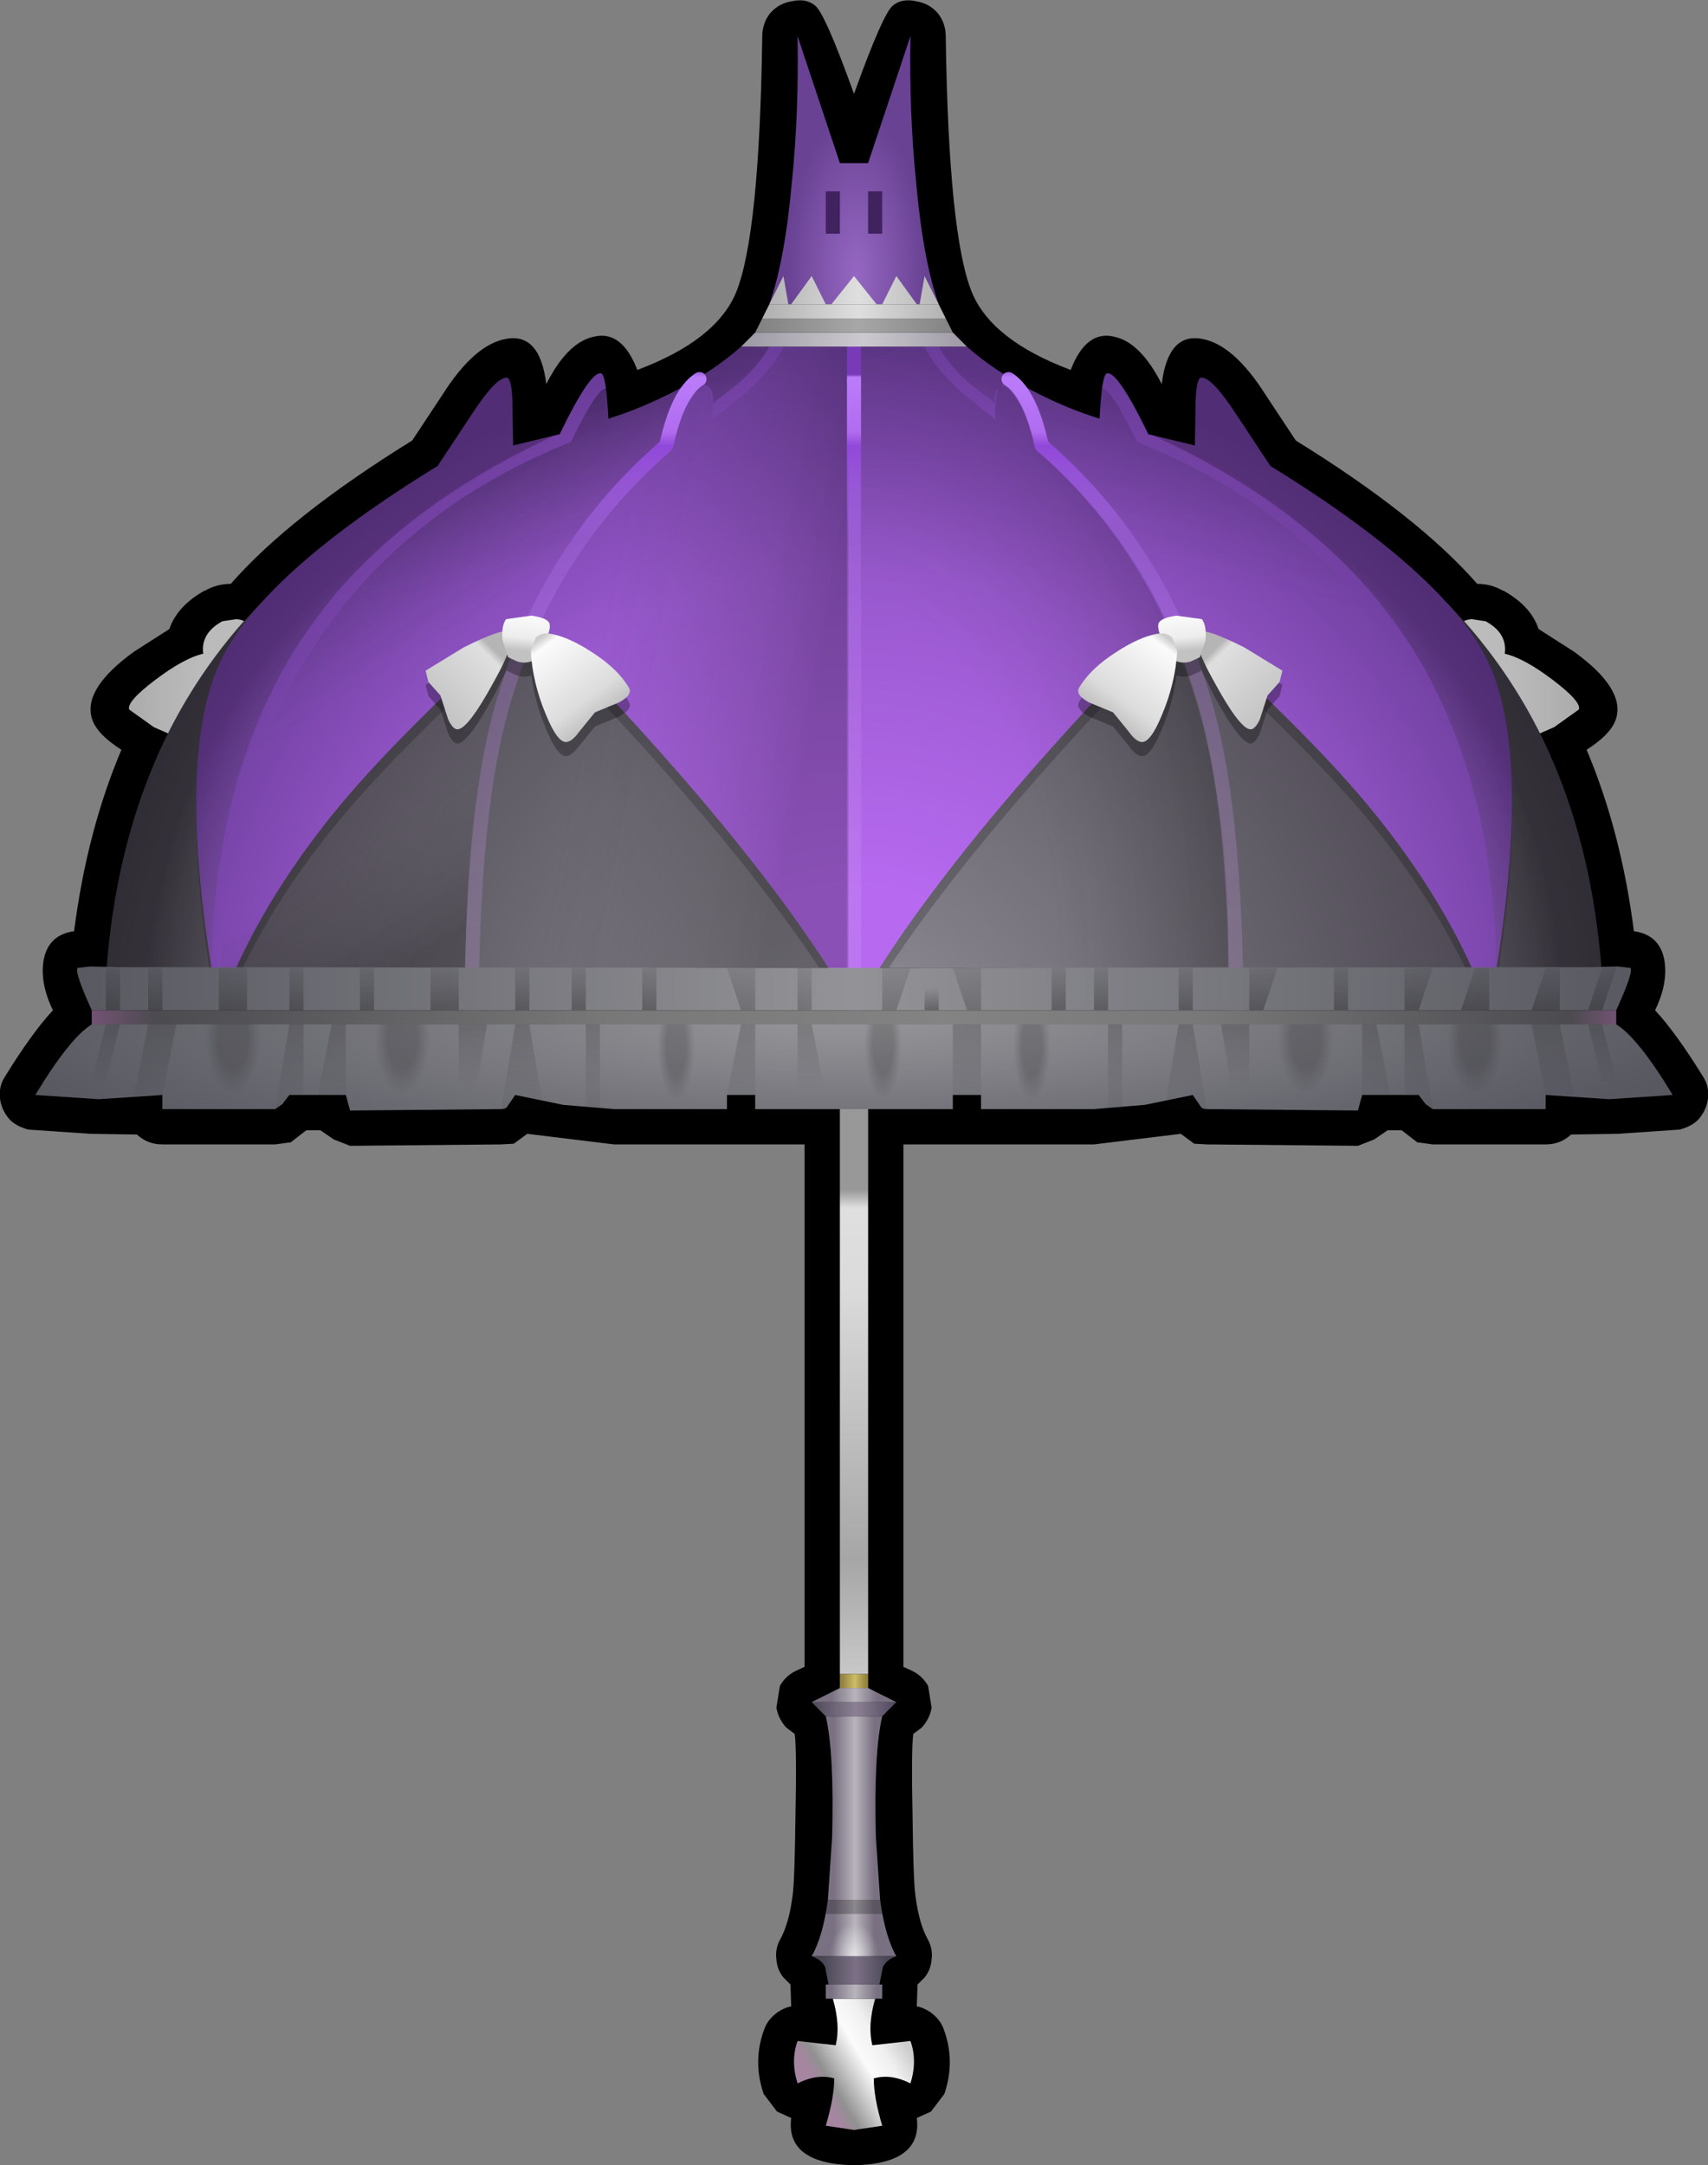 <?xml version="1.0" encoding="UTF-8" standalone="no"?>
<svg xmlns:xlink="http://www.w3.org/1999/xlink" height="153.35px" width="121.0px" xmlns="http://www.w3.org/2000/svg">
  <rect width="100%" height="100%" fill="#808080" stroke="none"/>
  <g transform="matrix(1.0, 0.0, 0.0, 1.0, 60.5, 75.55)">
    <path d="M0.0 -68.9 Q2.05 -74.6 2.75 -75.15 3.4 -75.7 4.45 -75.45 5.35 -75.3 5.95 -74.6 6.5 -73.9 6.5 -72.95 6.7 -58.9 8.35 -54.85 9.75 -51.45 15.35 -49.35 16.45 -52.2 18.45 -51.7 20.3 -51.3 21.8 -48.35 22.25 -52.0 24.65 -51.55 26.9 -51.15 29.15 -47.6 L31.3 -44.35 Q39.95 -39.0 44.15 -34.2 45.15 -34.2 46.0 -33.7 L45.95 -33.75 Q47.95 -32.65 48.5 -31.0 L51.0 -29.4 Q54.6 -26.8 54.0 -24.7 53.7 -23.6 51.9 -22.45 54.35 -16.65 55.25 -9.6 57.05 -9.35 57.4 -7.6 57.7 -5.95 56.75 -4.0 58.2 -2.45 60.15 0.7 60.6 1.4 60.5 2.25 60.4 3.05 59.85 3.7 59.4 4.2 58.5 4.45 L54.1 4.75 50.8 4.8 Q50.05 5.5 49.0 5.5 L41.0 5.5 39.9 5.35 38.8 4.5 37.8 4.5 36.85 5.15 35.7 5.6 25.0 5.5 24.1 5.45 23.15 4.75 17.0 5.5 3.5 5.5 3.5 42.5 4.15 42.8 Q4.85 43.15 5.25 43.85 L5.5 45.4 Q5.35 46.2 4.8 46.8 L4.2 47.25 Q4.05 48.35 4.15 53.15 4.2 57.6 4.35 58.7 4.6 60.65 5.2 61.75 5.6 62.45 5.5 63.2 5.45 63.95 5.0 64.5 L4.5 65.0 4.45 66.55 Q4.85 66.6 5.4 66.95 6.1 67.45 6.35 68.15 7.2 70.4 6.4 72.75 L5.45 74.0 4.45 74.45 Q4.85 77.7 0.0 77.8 -4.85 77.7 -4.45 74.45 L-5.45 74.0 -6.4 72.75 Q-7.2 70.4 -6.35 68.15 -6.1 67.45 -5.4 66.95 -4.85 66.6 -4.45 66.55 L-4.5 65.0 -5.0 64.5 Q-5.45 63.95 -5.5 63.2 -5.6 62.45 -5.2 61.75 -4.6 60.65 -4.35 58.7 -4.2 57.6 -4.15 53.15 -4.05 48.35 -4.2 47.25 L-4.8 46.8 Q-5.35 46.2 -5.5 45.4 L-5.25 43.85 Q-4.85 43.15 -4.15 42.8 L-3.5 42.5 -3.5 5.5 -17.0 5.5 -23.15 4.75 -24.1 5.45 -25.0 5.5 -35.7 5.6 -36.85 5.15 -37.8 4.5 -38.8 4.5 -39.9 5.35 -41.0 5.5 -49.0 5.5 Q-50.05 5.5 -50.8 4.8 L-54.1 4.75 -58.5 4.45 Q-59.4 4.2 -59.85 3.7 -60.4 3.05 -60.5 2.25 -60.6 1.4 -60.15 0.7 -58.2 -2.45 -56.75 -4.0 -57.7 -5.95 -57.4 -7.6 -57.05 -9.35 -55.25 -9.6 -54.35 -16.65 -51.9 -22.45 -53.7 -23.6 -54.0 -24.7 -54.6 -26.8 -51.0 -29.4 L-48.5 -31.0 Q-47.95 -32.65 -45.95 -33.75 L-46.0 -33.7 Q-45.15 -34.2 -44.15 -34.2 -39.95 -39.0 -31.3 -44.35 L-29.15 -47.6 Q-26.9 -51.15 -24.65 -51.55 -22.25 -52.0 -21.8 -48.35 -20.3 -51.3 -18.45 -51.7 -16.45 -52.2 -15.35 -49.35 -9.75 -51.45 -8.35 -54.85 -6.7 -58.9 -6.5 -72.95 -6.5 -73.9 -5.95 -74.6 -5.35 -75.3 -4.45 -75.45 -3.4 -75.7 -2.75 -75.15 -2.05 -74.6 0.0 -68.9" fill="#000000" fill-rule="evenodd" stroke="none"/>
    <path d="M1.4 71.65 Q1.4 73.0 2.0 75.0 L0.0 75.3 -2.0 75.0 Q-1.4 73.0 -1.4 71.65 -2.6 71.3 -4.0 72.0 -4.5 70.4 -4.0 69.0 L-1.3 69.3 Q-0.95 67.9 -1.5 66.0 L0.0 66.0 1.5 66.0 Q0.95 67.9 1.3 69.3 L4.0 69.0 Q4.5 70.4 4.0 72.0 2.6 71.3 1.4 71.65" fill="url(#gradient0)" fill-rule="evenodd" stroke="none"/>
    <path d="M3.0 45.0 L2.0 46.0 -2.0 46.0 -3.0 45.0 3.0 45.0" fill="url(#gradient1)" fill-rule="evenodd" stroke="none"/>
    <path d="M1.0 44.0 L3.0 45.0 -3.0 45.0 -1.0 44.0 1.0 44.0 M1.8 65.0 L2.0 65.0 2.0 66.0 -2.0 66.0 -2.0 65.0 -1.8 65.0 1.8 65.0" fill="url(#gradient2)" fill-rule="evenodd" stroke="none"/>
    <path d="M-1.0 44.0 L-1.0 43.0 1.0 43.0 1.0 44.0 -1.0 44.0" fill="url(#gradient3)" fill-rule="evenodd" stroke="none"/>
    <path d="M-1.0 43.0 L-1.0 2.0 1.0 2.0 1.0 43.0 -1.0 43.0" fill="url(#gradient4)" fill-rule="evenodd" stroke="none"/>
    <path d="M2.0 46.0 Q1.4 48.55 1.55 54.55 L1.85 59.0 Q2.2 61.6 3.0 63.0 L0.0 63.0 -3.0 63.0 Q-2.2 61.6 -1.85 59.0 L-1.55 54.55 Q-1.4 48.55 -2.0 46.0 L2.0 46.0" fill="url(#gradient5)" fill-rule="evenodd" stroke="none"/>
    <path d="M3.0 63.0 Q2.35 63.2 2.05 63.75 L1.8 65.0 -1.8 65.0 -2.05 63.75 Q-2.35 63.2 -3.0 63.0 L0.0 63.0 3.0 63.0" fill="url(#gradient6)" fill-rule="evenodd" stroke="none"/>
    <path d="M1.4 59.45 Q2.0 60.95 2.0 63.0 L0.0 63.0 -2.0 63.0 Q-2.0 60.95 -1.45 59.45 -0.85 58.0 0.0 58.0 0.85 58.0 1.4 59.45" fill="url(#gradient7)" fill-rule="evenodd" stroke="none"/>
    <path d="M49.5 -27.4 Q51.55 -25.85 51.35 -25.3 L49.6 -24.05 48.0 -23.35 45.3 -27.15 Q42.7 -31.0 42.9 -31.3 43.15 -31.65 43.75 -31.7 L44.75 -31.55 Q46.3 -30.7 46.1 -29.25 47.45 -28.95 49.5 -27.4" fill="url(#gradient8)" fill-rule="evenodd" stroke="none"/>
    <path d="M-49.5 -27.4 Q-47.45 -28.95 -46.1 -29.25 -46.3 -30.7 -44.75 -31.55 L-43.75 -31.7 Q-43.15 -31.65 -42.9 -31.3 -42.7 -31.0 -45.3 -27.15 L-48.0 -23.35 -49.6 -24.05 -51.35 -25.3 Q-51.55 -25.85 -49.5 -27.4" fill="url(#gradient9)" fill-rule="evenodd" stroke="none"/>
    <path d="M42.0 -32.85 Q51.7 -23.0 52.95 -7.0 L-52.95 -7.0 Q-51.7 -23.0 -42.0 -32.85 L42.0 -32.85" fill="url(#gradient10)" fill-rule="evenodd" stroke="none"/>
    <path d="M0.0 -50.0 L8.0 -50.0 Q9.85 -48.35 12.6 -46.9 15.1 -45.6 17.4 -44.9 17.55 -47.95 17.9 -48.1 18.65 -48.35 20.85 -43.8 L24.15 -43.0 24.2 -46.15 Q24.25 -47.75 24.6 -47.8 25.35 -47.85 27.05 -45.25 L29.5 -41.55 Q42.25 -33.7 45.05 -27.4 48.2 -20.2 45.0 -3.0 42.3 -10.45 36.3 -17.65 31.9 -22.9 22.95 -30.95 17.95 -26.15 12.2 -19.55 4.0 -10.1 0.0 -3.0 -4.0 -10.1 -12.2 -19.55 -17.95 -26.15 -22.95 -30.95 -31.9 -22.9 -36.3 -17.65 -42.3 -10.45 -45.0 -3.0 -48.2 -20.2 -45.0 -27.45 -42.2 -33.75 -29.5 -41.55 L-27.05 -45.25 Q-25.35 -47.85 -24.6 -47.8 -24.25 -47.75 -24.2 -46.15 L-24.15 -43.0 -20.85 -43.8 Q-18.65 -48.35 -17.9 -48.1 -17.55 -47.95 -17.4 -44.9 -15.1 -45.6 -12.6 -46.9 -9.85 -48.35 -8.0 -50.0 L0.0 -50.0" fill="#000000" fill-opacity="0.2" fill-rule="evenodd" stroke="none"/>
    <path d="M0.0 -51.0 L8.0 -51.0 Q9.85 -49.35 12.6 -47.9 15.1 -46.6 17.4 -45.9 17.55 -48.95 17.9 -49.1 18.65 -49.35 20.85 -44.8 L24.15 -44.0 24.2 -47.15 Q24.25 -48.75 24.6 -48.8 25.35 -48.85 27.05 -46.25 L29.5 -42.55 Q42.25 -34.7 45.05 -28.4 48.2 -21.2 45.0 -4.0 42.3 -11.45 36.3 -18.65 31.9 -23.9 22.95 -31.95 17.95 -27.15 12.2 -20.55 4.0 -11.1 0.0 -4.0 -4.0 -11.1 -12.2 -20.55 -17.95 -27.15 -22.95 -31.95 -31.9 -23.9 -36.3 -18.65 -42.3 -11.45 -45.0 -4.0 -48.2 -21.2 -45.0 -28.45 -42.2 -34.75 -29.5 -42.55 L-27.05 -46.25 Q-25.35 -48.85 -24.6 -48.8 -24.25 -48.75 -24.2 -47.15 L-24.15 -44.0 -20.85 -44.8 Q-18.65 -49.35 -17.9 -49.1 -17.55 -48.95 -17.4 -45.9 -15.1 -46.6 -12.6 -47.9 -9.85 -49.35 -8.0 -51.0 L0.0 -51.0" fill="url(#gradient11)" fill-rule="evenodd" stroke="none"/>
    <path d="M10.3 -48.15 L10.45 -48.25 10.5 -48.25 Q11.2 -47.95 11.9 -46.6 12.55 -45.25 12.8 -43.8 21.1 -36.6 24.4 -25.35 26.65 -17.45 26.5 -7.05 L0.4 -7.0 0.4 -51.0 5.0 -51.0 Q5.65 -49.55 7.75 -47.65 L10.0 -45.85 Q10.0 -47.8 10.3 -48.15" fill="url(#gradient12)" fill-rule="evenodd" stroke="none"/>
    <path d="M24.75 -48.8 Q25.55 -48.9 27.2 -46.3 L29.5 -42.7 Q38.3 -37.2 43.0 -31.85 52.05 -21.5 53.0 -7.0 L45.5 -7.05 Q45.3 -22.35 37.8 -32.15 31.95 -39.8 21.0 -44.8 L24.15 -44.05 23.85 -47.15 Q23.85 -48.65 24.75 -48.8" fill="url(#gradient13)" fill-rule="evenodd" stroke="none"/>
    <path d="M-53.0 -7.0 Q-52.05 -21.5 -43.0 -31.85 -38.3 -37.2 -29.5 -42.7 L-27.2 -46.3 Q-25.55 -48.9 -24.75 -48.8 -23.85 -48.65 -23.85 -47.15 L-24.15 -44.05 -21.0 -44.8 Q-31.95 -39.8 -37.8 -32.15 -45.3 -22.35 -45.5 -7.05 L-53.0 -7.0" fill="url(#gradient14)" fill-rule="evenodd" stroke="none"/>
    <path d="M10.3 -48.15 Q9.95 -47.9 10.0 -47.0 L8.3 -48.3 Q6.7 -49.7 6.0 -51.0 L8.0 -51.0 Q11.4 -48.0 17.25 -46.0 L17.55 -48.05 Q18.2 -48.1 20.05 -44.25 32.95 -39.1 39.4 -27.9 45.2 -17.75 44.9 -4.1 L43.7 -7.05 27.55 -7.0 Q27.35 -16.9 26.35 -21.75 23.35 -36.1 13.8 -44.2 13.35 -45.55 12.1 -47.0 L10.6 -48.3 10.45 -48.25 10.3 -48.15" fill="url(#gradient15)" fill-rule="evenodd" stroke="none"/>
    <path d="M-10.45 -48.25 L-10.6 -48.3 -12.1 -47.0 Q-13.35 -45.55 -13.8 -44.2 -23.35 -36.1 -26.35 -21.75 -27.35 -16.9 -27.55 -7.0 L-43.7 -7.05 -44.9 -4.1 Q-45.2 -17.75 -39.4 -27.9 -32.95 -39.1 -20.05 -44.25 -18.2 -48.1 -17.55 -48.05 L-17.25 -46.0 Q-11.4 -48.0 -8.0 -51.0 L-6.0 -51.0 Q-6.7 -49.7 -8.3 -48.3 L-10.0 -47.0 Q-9.95 -47.8 -10.2 -48.05 L-10.3 -48.15 -10.45 -48.25" fill="url(#gradient16)" fill-rule="evenodd" stroke="none"/>
    <path d="M-10.2 -48.05 Q-10.0 -47.55 -10.0 -45.85 L-7.75 -47.65 Q-5.65 -49.55 -5.0 -51.0 L-0.4 -51.0 -0.4 -7.0 -26.5 -7.05 Q-26.65 -17.45 -24.4 -25.35 -21.1 -36.6 -12.8 -43.8 -12.55 -45.25 -11.9 -46.6 -11.2 -47.95 -10.5 -48.25 L-10.45 -48.25 -10.3 -48.15 -10.2 -48.05" fill="url(#gradient17)" fill-rule="evenodd" stroke="none"/>
    <path d="M-6.0 -51.0 Q-6.7 -49.7 -8.3 -48.3 L-10.0 -47.0 Q-9.95 -47.8 -10.2 -48.05 L-10.3 -48.15 -10.45 -48.25 -10.6 -48.3 -12.1 -47.0 Q-13.35 -45.55 -13.8 -44.2 -23.35 -36.1 -26.35 -21.75 -27.35 -16.9 -27.55 -7.0 L-43.7 -7.05 -44.9 -4.1 Q-45.2 -17.75 -39.4 -27.9 -32.95 -39.1 -20.05 -44.25 -18.2 -48.1 -17.55 -48.05 L-17.25 -46.0 Q-11.4 -48.0 -8.0 -51.0 L-6.0 -51.0" fill="url(#gradient18)" fill-rule="evenodd" stroke="none"/>
    <path d="M10.95 -48.7 Q12.5 -47.7 13.3 -44.0 22.2 -36.3 25.2 -24.5 27.0 -17.4 27.1 -4.2 M-10.95 -48.7 Q-12.5 -47.7 -13.3 -44.0 -22.2 -36.3 -25.2 -24.5 -27.0 -17.4 -27.1 -4.2" fill="none" stroke="url(#gradient19)" stroke-linecap="round" stroke-linejoin="round" stroke-width="1.0"/>
    <path d="M0.0 -51.0 L0.0 -4.0" fill="none" stroke="url(#gradient20)" stroke-linecap="round" stroke-linejoin="round" stroke-width="1.0"/>
    <path d="M49.0 2.0 L49.0 3.0 41.0 3.0 40.5 2.65 40.0 2.0 36.0 2.0 35.7 3.1 25.0 3.0 Q24.65 3.0 24.55 2.8 L24.0 2.0 20.6 2.7 17.0 3.0 9.0 3.0 9.0 2.0 7.0 2.0 7.0 3.0 0.0 3.0 -7.0 3.0 -7.0 2.0 -9.0 2.0 -9.0 3.0 -17.0 3.0 -20.6 2.7 -24.0 2.0 -24.55 2.8 Q-24.65 3.0 -25.0 3.0 L-35.7 3.1 -36.0 2.0 -40.0 2.0 -40.5 2.65 -41.0 3.0 -49.0 3.0 -49.0 2.0 -53.5 2.3 -58.0 2.0 Q-55.55 -2.05 -54.0 -3.0 L54.0 -3.0 Q55.55 -2.05 58.0 2.0 L53.5 2.3 49.0 2.0" fill="url(#gradient21)" fill-rule="evenodd" stroke="none"/>
    <path d="M41.85 -5.2 Q42.75 -6.5 44.0 -6.5 45.25 -6.5 46.1 -5.2 47.0 -3.85 47.0 -2.0 47.0 -0.15 46.1 1.15 45.25 2.5 44.0 2.5 42.75 2.5 41.85 1.15 41.0 -0.15 41.0 -2.0 41.0 -3.85 41.85 -5.2" fill="url(#gradient22)" fill-rule="evenodd" stroke="none"/>
    <path d="M9.0 -3.0 L9.0 2.0 7.0 2.0 7.0 -3.0 9.0 -3.0 M19.0 -3.0 L19.0 3.0 18.0 3.0 18.0 -3.0 19.0 -3.0 M24.0 -3.0 L25.0 3.0 22.0 3.0 23.0 -3.0 24.0 -3.0 M50.0 -3.0 L51.0 2.0 49.0 2.0 48.0 -3.0 50.0 -3.0" fill="url(#gradient23)" fill-rule="evenodd" stroke="none"/>
    <path d="M28.0 -3.0 L28.0 3.0 27.0 3.0 26.0 -3.0 28.0 -3.0 M53.0 -3.0 L54.0 1.0 53.0 1.0 52.0 -3.0 53.0 -3.0" fill="url(#gradient24)" fill-rule="evenodd" stroke="none"/>
    <path d="M37.0 -3.0 L38.0 2.0 36.0 2.0 36.0 -3.0 37.0 -3.0 M40.0 -3.0 L41.0 3.0 39.0 2.0 39.0 -3.0 40.0 -3.0" fill="url(#gradient25)" fill-rule="evenodd" stroke="none"/>
    <path d="M29.85 -5.2 Q30.75 -6.5 32.0 -6.5 33.25 -6.5 34.1 -5.2 35.0 -3.85 35.0 -2.0 35.0 -0.15 34.1 1.15 33.25 2.5 32.0 2.5 30.75 2.5 29.85 1.15 29.0 -0.15 29.0 -2.0 29.0 -3.85 29.85 -5.2" fill="url(#gradient26)" fill-rule="evenodd" stroke="none"/>
    <path d="M16.0 -1.5 Q16.0 0.35 15.1 1.65 14.25 3.0 13.0 3.0 11.75 3.0 10.85 1.65 10.0 0.35 10.0 -1.5 10.0 -3.35 10.85 -4.7 11.75 -6.0 13.0 -6.0 14.25 -6.0 15.1 -4.7 16.0 -3.35 16.0 -1.5" fill="url(#gradient27)" fill-rule="evenodd" stroke="none"/>
    <path d="M-50.0 -3.0 L-48.0 -3.0 -49.0 2.0 -51.0 2.0 -50.0 -3.0 M-24.0 -3.0 L-23.0 -3.0 -22.0 3.0 -25.0 3.0 -24.0 -3.0 M-8.0 -3.0 L-7.0 -3.0 -7.0 2.0 -9.0 2.0 -8.0 -3.0 M-19.0 -3.0 L-18.0 -3.0 -18.0 3.0 -19.0 3.0 -19.0 -3.0" fill="url(#gradient28)" fill-rule="evenodd" stroke="none"/>
    <path d="M-46.1 -5.2 Q-45.25 -6.5 -44.0 -6.5 -42.75 -6.5 -41.85 -5.2 -41.0 -3.85 -41.0 -2.0 -41.0 -0.15 -41.85 1.15 -42.75 2.5 -44.0 2.5 -45.25 2.5 -46.1 1.15 -47.0 -0.15 -47.0 -2.0 -47.0 -3.85 -46.1 -5.2" fill="url(#gradient29)" fill-rule="evenodd" stroke="none"/>
    <path d="M-53.0 -3.0 L-52.0 -3.0 -53.0 1.0 -54.0 1.0 -53.0 -3.0 M-28.0 -3.0 L-26.0 -3.0 -27.0 3.0 -28.0 3.0 -28.0 -3.0 M-3.0 -3.0 L-2.0 2.0 -4.0 2.0 -4.0 -3.0 -3.0 -3.0" fill="url(#gradient30)" fill-rule="evenodd" stroke="none"/>
    <path d="M-29.85 -5.2 Q-29.0 -3.85 -29.0 -2.0 -29.0 -0.15 -29.85 1.15 -30.75 2.5 -32.0 2.5 -33.25 2.5 -34.1 1.15 -35.0 -0.15 -35.0 -2.0 -35.0 -3.85 -34.1 -5.2 -33.25 -6.5 -32.0 -6.5 -30.75 -6.5 -29.85 -5.2" fill="url(#gradient31)" fill-rule="evenodd" stroke="none"/>
    <path d="M-37.0 -3.0 L-36.0 -3.0 -36.0 2.0 -38.0 2.0 -37.0 -3.0 M-40.0 -3.0 L-39.0 -3.0 -39.0 2.0 -41.0 3.0 -40.0 -3.0" fill="url(#gradient32)" fill-rule="evenodd" stroke="none"/>
    <path d="M-10.85 -4.7 Q-10.0 -3.35 -10.0 -1.5 -10.0 0.35 -10.85 1.65 -11.75 3.0 -13.0 3.0 -14.25 3.0 -15.1 1.65 -16.0 0.35 -16.0 -1.5 -16.0 -3.35 -15.1 -4.7 -14.25 -6.0 -13.0 -6.0 -11.75 -6.0 -10.85 -4.7" fill="url(#gradient33)" fill-rule="evenodd" stroke="none"/>
    <path d="M4.55 -4.85 Q5.45 -3.5 5.45 -1.65 5.45 0.2 4.55 1.5 3.7 2.85 2.45 2.85 1.2 2.85 0.3 1.5 -0.55 0.2 -0.55 -1.65 -0.55 -3.5 0.3 -4.85 1.2 -6.15 2.45 -6.15 3.7 -6.15 4.55 -4.85" fill="url(#gradient34)" fill-rule="evenodd" stroke="none"/>
    <path d="M0.0 -4.0 L0.0 -7.0 52.15 -7.05 54.1 -7.1 55.0 -7.0 Q55.25 -6.75 54.0 -4.0 L0.0 -4.0" fill="url(#gradient35)" fill-rule="evenodd" stroke="none"/>
    <path d="M0.0 -7.0 L0.0 -4.0 -54.0 -4.0 Q-55.25 -6.75 -55.0 -7.0 L-54.1 -7.1 -52.15 -7.05 0.0 -7.0" fill="url(#gradient36)" fill-rule="evenodd" stroke="none"/>
    <path d="M15.0 -4.0 L14.0 -4.0 14.0 -7.0 15.0 -7.0 15.0 -4.0 M23.0 -7.0 L24.0 -7.0 24.0 -4.0 23.0 -4.0 23.0 -7.0 M30.0 -7.0 L29.0 -4.0 28.0 -4.0 28.0 -7.0 30.0 -7.0 M35.0 -7.0 L35.0 -4.0 34.0 -4.0 34.0 -7.0 35.0 -7.0 M39.0 -4.0 L39.0 -7.0 41.0 -7.0 40.0 -4.0 39.0 -4.0 M50.0 -7.0 L50.0 -4.0 48.0 -4.0 49.0 -7.0 50.0 -7.0 M45.0 -7.0 L45.0 -4.0 43.0 -4.0 44.0 -7.0 45.0 -7.0 M53.0 -7.0 L54.0 -7.0 53.0 -4.0 52.0 -4.0 53.0 -7.0" fill="url(#gradient37)" fill-rule="evenodd" stroke="none"/>
    <path d="M-20.0 -7.0 L-19.0 -7.0 -19.0 -4.0 -20.0 -4.0 -20.0 -7.0 M-15.0 -4.0 L-15.0 -7.0 -14.0 -7.0 -14.0 -4.0 -15.0 -4.0 M-24.0 -4.0 L-24.0 -7.0 -23.0 -7.0 -23.0 -4.0 -24.0 -4.0 M-30.0 -7.0 L-28.0 -7.0 -28.0 -4.0 -30.0 -4.0 -30.0 -7.0 M-40.0 -4.0 L-40.0 -7.0 -39.0 -7.0 -39.0 -4.0 -40.0 -4.0 M-35.0 -4.0 L-35.0 -7.0 -34.0 -7.0 -34.0 -4.0 -35.0 -4.0 M-49.0 -4.0 L-50.0 -4.0 -50.0 -7.0 -49.0 -7.0 -49.0 -4.0 M-45.0 -4.0 L-45.0 -7.0 -43.0 -7.0 -43.0 -4.0 -45.0 -4.0 M-52.0 -4.0 L-53.0 -4.0 -53.0 -7.0 -52.0 -7.0 -52.0 -4.0" fill="url(#gradient38)" fill-rule="evenodd" stroke="none"/>
    <path d="M5.0 -6.0 L6.0 -6.0 6.0 -4.0 5.0 -4.0 5.0 -6.0" fill="url(#gradient39)" fill-rule="evenodd" stroke="none"/>
    <path d="M18.0 -7.0 L18.0 -4.0 17.0 -4.0 17.0 -7.0 18.0 -7.0" fill="url(#gradient40)" fill-rule="evenodd" stroke="none"/>
    <path d="M9.0 -7.0 L9.0 -4.0 8.0 -4.0 7.0 -7.0 9.0 -7.0 M4.0 -7.0 L3.0 -4.0 2.0 -4.0 2.0 -7.0 4.0 -7.0 M-9.0 -7.0 L-7.0 -7.0 -7.0 -4.0 -8.0 -4.0 -9.0 -7.0 M-4.0 -7.0 L-3.0 -7.0 -3.0 -4.0 -4.0 -4.0 -4.0 -7.0" fill="url(#gradient41)" fill-rule="evenodd" stroke="none"/>
    <path d="M54.0 -3.0 L-54.0 -3.0 -54.0 -4.0 54.0 -4.0 54.0 -3.0" fill="url(#gradient42)" fill-rule="evenodd" stroke="none"/>
    <path d="M22.85 -27.7 Q22.6 -25.8 21.85 -24.0 21.0 -21.9 20.35 -22.0 19.95 -22.05 19.45 -22.75 L18.35 -24.1 16.65 -24.8 Q15.65 -25.35 15.95 -25.85 16.75 -27.2 18.55 -28.35 20.15 -29.4 21.4 -29.65 L21.65 -29.65 Q21.45 -30.25 21.6 -30.45 21.8 -30.8 22.85 -30.95 L24.65 -30.7 24.95 -29.8 Q25.7 -29.7 27.65 -28.7 L30.35 -27.05 30.15 -26.25 29.3 -25.3 28.75 -23.6 Q28.4 -22.85 28.05 -22.9 27.3 -23.0 25.55 -26.2 L24.6 -28.1 24.5 -28.0 23.85 -27.7 Q23.35 -27.55 22.9 -27.7 L22.85 -27.7 M-16.65 -24.8 L-18.35 -24.1 -19.45 -22.75 Q-19.95 -22.05 -20.35 -22.0 -21.0 -21.9 -21.85 -24.0 -22.6 -25.8 -22.85 -27.7 L-22.9 -27.7 Q-23.35 -27.55 -23.85 -27.7 L-24.5 -28.0 -24.6 -28.1 -25.55 -26.2 Q-27.3 -23.0 -28.05 -22.9 -28.4 -22.85 -28.75 -23.6 L-29.3 -25.3 -30.15 -26.25 -30.35 -27.05 -27.65 -28.7 -24.9 -29.8 -24.65 -30.7 -22.85 -30.95 Q-21.8 -30.8 -21.6 -30.45 -21.45 -30.25 -21.65 -29.65 L-21.4 -29.65 Q-20.15 -29.4 -18.55 -28.35 -16.75 -27.2 -15.95 -25.85 -15.65 -25.35 -16.65 -24.8" fill="#000000" fill-opacity="0.302" fill-rule="evenodd" stroke="none"/>
    <path d="M28.05 -23.9 Q27.3 -24.0 25.55 -27.2 23.75 -30.4 24.5 -30.8 24.95 -31.05 27.65 -29.7 L30.35 -28.05 30.15 -27.25 29.3 -26.3 28.75 -24.6 Q28.4 -23.85 28.05 -23.9" fill="url(#gradient43)" fill-rule="evenodd" stroke="none"/>
    <path d="M-28.05 -23.9 Q-28.4 -23.85 -28.75 -24.6 L-29.3 -26.3 -30.15 -27.25 -30.35 -28.05 -27.65 -29.7 Q-24.95 -31.05 -24.5 -30.8 -23.75 -30.4 -25.55 -27.2 -27.3 -24.0 -28.05 -23.9" fill="url(#gradient44)" fill-rule="evenodd" stroke="none"/>
    <path d="M21.6 -31.45 Q21.8 -31.8 22.85 -31.95 L24.65 -31.7 Q25.0 -31.2 24.9 -30.2 L24.5 -29.0 23.85 -28.7 Q23.35 -28.55 22.9 -28.7 22.5 -28.8 21.95 -29.95 21.4 -31.1 21.6 -31.45" fill="url(#gradient45)" fill-rule="evenodd" stroke="none"/>
    <path d="M-21.6 -31.45 Q-21.4 -31.1 -21.95 -29.95 -22.5 -28.8 -22.9 -28.7 -23.35 -28.55 -23.85 -28.7 L-24.5 -29.0 -24.9 -30.2 Q-25.0 -31.2 -24.65 -31.7 L-22.85 -31.95 Q-21.8 -31.8 -21.6 -31.45" fill="url(#gradient46)" fill-rule="evenodd" stroke="none"/>
    <path d="M21.4 -30.65 Q22.1 -30.8 22.55 -30.4 L22.9 -29.4 Q22.75 -27.15 21.85 -25.0 21.0 -22.9 20.35 -23.0 19.95 -23.05 19.45 -23.75 L18.35 -25.1 16.65 -25.8 Q15.65 -26.35 15.95 -26.85 16.75 -28.2 18.55 -29.35 20.15 -30.4 21.4 -30.65" fill="url(#gradient47)" fill-rule="evenodd" stroke="none"/>
    <path d="M-18.35 -25.1 L-19.45 -23.75 Q-19.95 -23.05 -20.35 -23.0 -21.0 -22.9 -21.85 -25.0 -22.75 -27.15 -22.9 -29.4 L-22.55 -30.4 Q-22.1 -30.8 -21.4 -30.65 -20.15 -30.4 -18.55 -29.35 -16.75 -28.2 -15.95 -26.85 -15.65 -26.35 -16.65 -25.8 L-18.35 -25.1" fill="url(#gradient48)" fill-rule="evenodd" stroke="none"/>
    <path d="M4.4 -62.65 Q4.9 -57.1 6.0 -54.0 L0.0 -54.0 -6.0 -54.0 Q-4.9 -57.1 -4.4 -62.65 -3.9 -67.55 -4.0 -73.0 L-1.0 -64.0 0.0 -64.0 1.0 -64.0 4.0 -73.0 Q3.9 -67.55 4.4 -62.65" fill="url(#gradient49)" fill-rule="evenodd" stroke="none"/>
    <path d="M0.0 -54.0 L-1.6 -54.0 0.0 -56.0 1.6 -54.0 0.0 -54.0 M2.0 -54.0 L3.0 -56.0 4.45 -54.0 2.0 -54.0 M6.0 -54.0 L4.65 -54.0 5.0 -56.0 6.0 -54.0 M-4.45 -54.0 L-3.0 -56.0 -2.0 -54.0 -4.45 -54.0 M-5.0 -56.0 L-4.65 -54.0 -6.0 -54.0 -5.0 -56.0" fill="url(#gradient50)" fill-rule="evenodd" stroke="none"/>
    <path d="M7.0 -52.0 L8.0 -51.0 -8.0 -51.0 -7.0 -52.0 7.0 -52.0" fill="url(#gradient51)" fill-rule="evenodd" stroke="none"/>
    <path d="M-7.0 -52.0 L-6.0 -54.0 6.0 -54.0 7.0 -52.0 -7.0 -52.0" fill="url(#gradient52)" fill-rule="evenodd" stroke="none"/>
    <path d="M2.0 -62.0 L2.0 -59.0 1.0 -59.0 1.0 -62.0 2.0 -62.0 M-1.0 -62.0 L-1.0 -59.0 -2.0 -59.0 -2.0 -62.0 -1.0 -62.0" fill="#40225e" fill-rule="evenodd" stroke="none"/>
    <path d="M7.0 -52.0 L-7.0 -52.0 -7.0 -53.0 7.0 -53.0 7.0 -52.0 M-2.0 59.0 L2.0 59.0 2.0 60.0 -2.0 60.0 -2.0 59.0" fill="#000000" fill-opacity="0.251" fill-rule="evenodd" stroke="none"/>
  </g>
  <defs>
    <linearGradient gradientTransform="matrix(0.005, -0.003, 0.003, 0.005, 0.0, 70.5)" gradientUnits="userSpaceOnUse" id="gradient0" spreadMethod="pad" x1="-819.2" x2="819.2">
      <stop offset="0.18" stop-color="#a585a0"/>
      <stop offset="0.278" stop-color="#919191"/>
      <stop offset="0.439" stop-color="#cdcdcd"/>
      <stop offset="0.569" stop-color="#fbfbfb"/>
      <stop offset="0.729" stop-color="#f0f0f0"/>
      <stop offset="0.894" stop-color="#cdcdcd"/>
    </linearGradient>
    <linearGradient gradientTransform="matrix(0.004, 0.0, 0.0, 6.0E-4, 0.0, 45.5)" gradientUnits="userSpaceOnUse" id="gradient1" spreadMethod="pad" x1="-819.2" x2="819.2">
      <stop offset="0.09" stop-color="#534d5e"/>
      <stop offset="0.518" stop-color="#8c8194"/>
      <stop offset="0.937" stop-color="#524a60"/>
    </linearGradient>
    <linearGradient gradientTransform="matrix(0.002, 0.0, 0.0, 0.008, 0.0, 52.5)" gradientUnits="userSpaceOnUse" id="gradient2" spreadMethod="pad" x1="-819.2" x2="819.2">
      <stop offset="0.0" stop-color="#797081"/>
      <stop offset="0.522" stop-color="#b8b4bc"/>
      <stop offset="1.0" stop-color="#797081"/>
    </linearGradient>
    <linearGradient gradientTransform="matrix(0.001, 0.0, 0.0, 6.0E-4, 0.0, 43.5)" gradientUnits="userSpaceOnUse" id="gradient3" spreadMethod="pad" x1="-819.2" x2="819.2">
      <stop offset="0.0" stop-color="#958540"/>
      <stop offset="0.541" stop-color="#cebc68"/>
      <stop offset="1.0" stop-color="#958540"/>
    </linearGradient>
    <linearGradient gradientTransform="matrix(0.0, -0.025, 0.025, 0.0, 0.0, 23.1)" gradientUnits="userSpaceOnUse" id="gradient4" spreadMethod="pad" x1="-819.2" x2="819.2">
      <stop offset="0.0" stop-color="#cacaca"/>
      <stop offset="0.212" stop-color="#a6a6a6"/>
      <stop offset="0.682" stop-color="#dbdbdb"/>
      <stop offset="0.82" stop-color="#dfdfdf"/>
      <stop offset="0.851" stop-color="#989898"/>
    </linearGradient>
    <linearGradient gradientTransform="matrix(0.002, 0.0, 0.0, 0.008, 0.0, 52.5)" gradientUnits="userSpaceOnUse" id="gradient5" spreadMethod="pad" x1="-819.2" x2="819.2">
      <stop offset="0.067" stop-color="#797081"/>
      <stop offset="0.522" stop-color="#b8b4bc"/>
      <stop offset="0.937" stop-color="#797081"/>
    </linearGradient>
    <linearGradient gradientTransform="matrix(0.004, 0.0, 0.0, 6.0E-4, 0.0, 45.5)" gradientUnits="userSpaceOnUse" id="gradient6" spreadMethod="pad" x1="-819.2" x2="819.2">
      <stop offset="0.165" stop-color="#4a4655"/>
      <stop offset="0.518" stop-color="#7c7186"/>
      <stop offset="0.863" stop-color="#4a4655"/>
    </linearGradient>
    <radialGradient cx="0" cy="0" gradientTransform="matrix(0.003, 0.0, 0.0, 0.004, 0.0, 63.0)" gradientUnits="userSpaceOnUse" id="gradient7" r="819.2" spreadMethod="pad">
      <stop offset="0.071" stop-color="#ffffff" stop-opacity="0.553"/>
      <stop offset="0.718" stop-color="#ffffff" stop-opacity="0.0"/>
    </radialGradient>
    <linearGradient gradientTransform="matrix(0.005, 0.0, 0.0, 0.004, 48.45, -26.1)" gradientUnits="userSpaceOnUse" id="gradient8" spreadMethod="pad" x1="-819.2" x2="819.2">
      <stop offset="0.251" stop-color="#bbbbbb"/>
      <stop offset="0.949" stop-color="#a9a9a9"/>
    </linearGradient>
    <linearGradient gradientTransform="matrix(-0.005, 0.0, 0.0, 0.004, -48.45, -26.1)" gradientUnits="userSpaceOnUse" id="gradient9" spreadMethod="pad" x1="-819.2" x2="819.2">
      <stop offset="0.251" stop-color="#bbbbbb"/>
      <stop offset="0.949" stop-color="#a9a9a9"/>
    </linearGradient>
    <radialGradient cx="0" cy="0" gradientTransform="matrix(0.067, 0.0, 0.0, 0.067, 0.0, 0.0)" gradientUnits="userSpaceOnUse" id="gradient10" r="819.2" spreadMethod="pad">
      <stop offset="0.071" stop-color="#8c8992"/>
      <stop offset="1.0" stop-color="#3f3a45"/>
    </radialGradient>
    <radialGradient cx="0" cy="0" gradientTransform="matrix(0.066, 0.0, 0.0, 0.062, 0.0, -2.0)" gradientUnits="userSpaceOnUse" id="gradient11" r="819.2" spreadMethod="pad">
      <stop offset="0.208" stop-color="#b76af0"/>
      <stop offset="0.651" stop-color="#9858cd"/>
      <stop offset="0.976" stop-color="#6a3c99"/>
    </radialGradient>
    <radialGradient cx="0" cy="0" gradientTransform="matrix(0.032, -7.0E-4, 0.001, 0.058, 0.15, -7.2)" gradientUnits="userSpaceOnUse" id="gradient12" r="819.2" spreadMethod="pad">
      <stop offset="0.537" stop-color="#353535" stop-opacity="0.0"/>
      <stop offset="1.0" stop-color="#000000" stop-opacity="0.18"/>
    </radialGradient>
    <radialGradient cx="0" cy="0" gradientTransform="matrix(0.04, -0.007, 0.008, 0.049, 20.2, -5.4)" gradientUnits="userSpaceOnUse" id="gradient13" r="819.2" spreadMethod="pad">
      <stop offset="0.455" stop-color="#f0f0f0" stop-opacity="0.0"/>
      <stop offset="0.898" stop-color="#000000" stop-opacity="0.243"/>
    </radialGradient>
    <radialGradient cx="0" cy="0" gradientTransform="matrix(-0.04, -0.007, -0.008, 0.049, -20.2, -5.4)" gradientUnits="userSpaceOnUse" id="gradient14" r="819.2" spreadMethod="pad">
      <stop offset="0.455" stop-color="#f0f0f0" stop-opacity="0.0"/>
      <stop offset="0.898" stop-color="#000000" stop-opacity="0.243"/>
    </radialGradient>
    <linearGradient gradientTransform="matrix(0.005, -0.023, 0.028, 0.006, 25.45, -27.55)" gradientUnits="userSpaceOnUse" id="gradient15" spreadMethod="pad" x1="-819.2" x2="819.2">
      <stop offset="0.678" stop-color="#353535" stop-opacity="0.0"/>
      <stop offset="0.957" stop-color="#000000" stop-opacity="0.161"/>
    </linearGradient>
    <linearGradient gradientTransform="matrix(-0.005, -0.023, -0.028, 0.006, -25.45, -27.55)" gradientUnits="userSpaceOnUse" id="gradient16" spreadMethod="pad" x1="-819.2" x2="819.2">
      <stop offset="0.678" stop-color="#353535" stop-opacity="0.0"/>
      <stop offset="0.957" stop-color="#000000" stop-opacity="0.161"/>
    </linearGradient>
    <linearGradient gradientTransform="matrix(0.016, 0.003, -0.005, 0.026, -12.0, -25.95)" gradientUnits="userSpaceOnUse" id="gradient17" spreadMethod="pad" x1="-819.2" x2="819.2">
      <stop offset="0.239" stop-color="#353535" stop-opacity="0.0"/>
      <stop offset="0.843" stop-color="#000000" stop-opacity="0.243"/>
    </linearGradient>
    <linearGradient gradientTransform="matrix(-0.011, -0.016, -0.024, 0.015, -25.4, -26.1)" gradientUnits="userSpaceOnUse" id="gradient18" spreadMethod="pad" x1="-819.2" x2="819.2">
      <stop offset="0.102" stop-color="#000000" stop-opacity="0.212"/>
      <stop offset="0.38" stop-color="#353535" stop-opacity="0.0"/>
      <stop offset="0.678" stop-color="#353535" stop-opacity="0.0"/>
      <stop offset="0.957" stop-color="#000000" stop-opacity="0.161"/>
    </linearGradient>
    <linearGradient gradientTransform="matrix(0.0, -0.029, 0.029, 0.0, 28.0, -27.5)" gradientUnits="userSpaceOnUse" id="gradient19" spreadMethod="pad" x1="-819.2" x2="819.2">
      <stop offset="0.102" stop-color="#d8a6f4" stop-opacity="0.2"/>
      <stop offset="0.71" stop-color="#b072ef" stop-opacity="0.302"/>
      <stop offset="0.847" stop-color="#9148d9"/>
      <stop offset="0.867" stop-color="#b06cef"/>
      <stop offset="0.949" stop-color="#bb7cfa"/>
      <stop offset="0.969" stop-color="#783ab6"/>
    </linearGradient>
    <linearGradient gradientTransform="matrix(0.0, -0.029, 0.029, 0.0, 28.0, -27.5)" gradientUnits="userSpaceOnUse" id="gradient20" spreadMethod="pad" x1="-819.2" x2="819.2">
      <stop offset="0.102" stop-color="#d8a6f4" stop-opacity="0.2"/>
      <stop offset="0.71" stop-color="#b072ef" stop-opacity="0.302"/>
      <stop offset="0.847" stop-color="#9148d9"/>
      <stop offset="0.867" stop-color="#b06cef"/>
      <stop offset="0.949" stop-color="#bb7cfa"/>
      <stop offset="0.953" stop-color="#783ab6"/>
    </linearGradient>
    <radialGradient cx="0" cy="0" gradientTransform="matrix(-2.0E-4, -0.015, 0.076, -6.0E-4, -0.4, -3.6)" gradientUnits="userSpaceOnUse" id="gradient21" r="819.2" spreadMethod="pad">
      <stop offset="0.071" stop-color="#939397"/>
      <stop offset="1.0" stop-color="#575860"/>
    </radialGradient>
    <radialGradient cx="0" cy="0" gradientTransform="matrix(0.003, 0.0, 0.0, 0.006, 44.0, -2.0)" gradientUnits="userSpaceOnUse" id="gradient22" r="819.2" spreadMethod="pad">
      <stop offset="0.427" stop-color="#1c1c1c" stop-opacity="0.212"/>
      <stop offset="0.8" stop-color="#242428" stop-opacity="0.0"/>
    </radialGradient>
    <linearGradient gradientTransform="matrix(0.0, 0.003, -0.003, 0.0, 8.0, -0.8)" gradientUnits="userSpaceOnUse" id="gradient23" spreadMethod="pad" x1="-819.2" x2="819.2">
      <stop offset="0.0" stop-color="#1c1c1c" stop-opacity="0.212"/>
      <stop offset="1.0" stop-color="#242428" stop-opacity="0.063"/>
    </linearGradient>
    <linearGradient gradientTransform="matrix(0.0, 0.003, -0.003, 0.0, 8.0, -0.8)" gradientUnits="userSpaceOnUse" id="gradient24" spreadMethod="pad" x1="-819.2" x2="819.2">
      <stop offset="0.0" stop-color="#1c1c1c" stop-opacity="0.212"/>
      <stop offset="0.984" stop-color="#242428" stop-opacity="0.0"/>
    </linearGradient>
    <linearGradient gradientTransform="matrix(0.0, 0.003, -0.003, 0.0, 10.0, -0.8)" gradientUnits="userSpaceOnUse" id="gradient25" spreadMethod="pad" x1="-819.2" x2="819.2">
      <stop offset="0.0" stop-color="#1c1c1c" stop-opacity="0.212"/>
      <stop offset="1.0" stop-color="#242428" stop-opacity="0.063"/>
    </linearGradient>
    <radialGradient cx="0" cy="0" gradientTransform="matrix(0.003, 0.0, 0.0, 0.006, 32.0, -2.0)" gradientUnits="userSpaceOnUse" id="gradient26" r="819.2" spreadMethod="pad">
      <stop offset="0.427" stop-color="#1c1c1c" stop-opacity="0.212"/>
      <stop offset="0.8" stop-color="#242428" stop-opacity="0.0"/>
    </radialGradient>
    <radialGradient cx="0" cy="0" gradientTransform="matrix(0.002, 0.0, 0.0, 0.006, 12.6, -1.5)" gradientUnits="userSpaceOnUse" id="gradient27" r="819.2" spreadMethod="pad">
      <stop offset="0.427" stop-color="#1c1c1c" stop-opacity="0.212"/>
      <stop offset="0.8" stop-color="#242428" stop-opacity="0.0"/>
    </radialGradient>
    <linearGradient gradientTransform="matrix(0.0, 0.003, 0.003, 0.0, -8.0, -0.8)" gradientUnits="userSpaceOnUse" id="gradient28" spreadMethod="pad" x1="-819.2" x2="819.2">
      <stop offset="0.0" stop-color="#1c1c1c" stop-opacity="0.212"/>
      <stop offset="1.0" stop-color="#242428" stop-opacity="0.063"/>
    </linearGradient>
    <radialGradient cx="0" cy="0" gradientTransform="matrix(-0.003, 0.0, 0.0, 0.006, -44.0, -2.0)" gradientUnits="userSpaceOnUse" id="gradient29" r="819.2" spreadMethod="pad">
      <stop offset="0.427" stop-color="#1c1c1c" stop-opacity="0.212"/>
      <stop offset="0.8" stop-color="#242428" stop-opacity="0.0"/>
    </radialGradient>
    <linearGradient gradientTransform="matrix(0.0, 0.003, 0.003, 0.0, -8.0, -0.8)" gradientUnits="userSpaceOnUse" id="gradient30" spreadMethod="pad" x1="-819.2" x2="819.2">
      <stop offset="0.0" stop-color="#1c1c1c" stop-opacity="0.212"/>
      <stop offset="0.984" stop-color="#242428" stop-opacity="0.0"/>
    </linearGradient>
    <radialGradient cx="0" cy="0" gradientTransform="matrix(-0.003, 0.0, 0.0, 0.006, -32.0, -2.0)" gradientUnits="userSpaceOnUse" id="gradient31" r="819.2" spreadMethod="pad">
      <stop offset="0.427" stop-color="#1c1c1c" stop-opacity="0.212"/>
      <stop offset="0.8" stop-color="#242428" stop-opacity="0.0"/>
    </radialGradient>
    <linearGradient gradientTransform="matrix(0.0, 0.003, 0.003, 0.0, -10.0, -0.8)" gradientUnits="userSpaceOnUse" id="gradient32" spreadMethod="pad" x1="-819.2" x2="819.2">
      <stop offset="0.0" stop-color="#1c1c1c" stop-opacity="0.212"/>
      <stop offset="1.0" stop-color="#242428" stop-opacity="0.063"/>
    </linearGradient>
    <radialGradient cx="0" cy="0" gradientTransform="matrix(-0.002, 0.0, 0.0, 0.006, -12.6, -1.5)" gradientUnits="userSpaceOnUse" id="gradient33" r="819.2" spreadMethod="pad">
      <stop offset="0.427" stop-color="#1c1c1c" stop-opacity="0.212"/>
      <stop offset="0.8" stop-color="#242428" stop-opacity="0.0"/>
    </radialGradient>
    <radialGradient cx="0" cy="0" gradientTransform="matrix(0.002, 0.0, 0.0, 0.006, 2.05, -1.65)" gradientUnits="userSpaceOnUse" id="gradient34" r="819.2" spreadMethod="pad">
      <stop offset="0.427" stop-color="#1c1c1c" stop-opacity="0.212"/>
      <stop offset="0.8" stop-color="#242428" stop-opacity="0.0"/>
    </radialGradient>
    <linearGradient gradientTransform="matrix(-0.034, 0.0, 0.0, 0.002, 28.0, -6.85)" gradientUnits="userSpaceOnUse" id="gradient35" spreadMethod="pad" x1="-819.2" x2="819.2">
      <stop offset="0.0" stop-color="#575860"/>
      <stop offset="1.0" stop-color="#939397"/>
    </linearGradient>
    <linearGradient gradientTransform="matrix(0.034, 0.0, 0.0, 0.002, -28.0, -6.85)" gradientUnits="userSpaceOnUse" id="gradient36" spreadMethod="pad" x1="-819.2" x2="819.2">
      <stop offset="0.0" stop-color="#575860"/>
      <stop offset="1.0" stop-color="#939397"/>
    </linearGradient>
    <linearGradient gradientTransform="matrix(0.0, -0.002, 0.002, 0.0, 8.5, -5.5)" gradientUnits="userSpaceOnUse" id="gradient37" spreadMethod="pad" x1="-819.2" x2="819.2">
      <stop offset="0.0" stop-color="#1c1c1c" stop-opacity="0.361"/>
      <stop offset="1.0" stop-color="#242428" stop-opacity="0.102"/>
    </linearGradient>
    <linearGradient gradientTransform="matrix(0.0, -0.002, -0.002, 0.0, -8.5, -5.5)" gradientUnits="userSpaceOnUse" id="gradient38" spreadMethod="pad" x1="-819.2" x2="819.2">
      <stop offset="0.0" stop-color="#1c1c1c" stop-opacity="0.361"/>
      <stop offset="1.0" stop-color="#242428" stop-opacity="0.102"/>
    </linearGradient>
    <linearGradient gradientTransform="matrix(0.0, -0.001, 0.002, 0.0, -8.0, -4.85)" gradientUnits="userSpaceOnUse" id="gradient39" spreadMethod="pad" x1="-819.2" x2="819.2">
      <stop offset="0.0" stop-color="#1c1c1c" stop-opacity="0.361"/>
      <stop offset="0.969" stop-color="#242428" stop-opacity="0.0"/>
    </linearGradient>
    <linearGradient gradientTransform="matrix(0.0, -0.002, 0.002, 0.0, 6.5, -5.5)" gradientUnits="userSpaceOnUse" id="gradient40" spreadMethod="pad" x1="-819.2" x2="819.2">
      <stop offset="0.0" stop-color="#1c1c1c" stop-opacity="0.361"/>
      <stop offset="1.0" stop-color="#242428" stop-opacity="0.102"/>
    </linearGradient>
    <linearGradient gradientTransform="matrix(0.0, -0.002, -0.002, 0.0, -8.5, -5.5)" gradientUnits="userSpaceOnUse" id="gradient41" spreadMethod="pad" x1="-819.2" x2="819.2">
      <stop offset="0.0" stop-color="#1c1c1c" stop-opacity="0.251"/>
      <stop offset="1.0" stop-color="#242428" stop-opacity="0.102"/>
    </linearGradient>
    <linearGradient gradientTransform="matrix(0.066, 0.0, 0.0, 6.0E-4, 0.0, -4.5)" gradientUnits="userSpaceOnUse" id="gradient42" spreadMethod="pad" x1="-819.2" x2="819.2">
      <stop offset="0.0" stop-color="#735274"/>
      <stop offset="0.043" stop-color="#4b4b50"/>
      <stop offset="0.341" stop-color="#787878"/>
      <stop offset="0.557" stop-color="#838383"/>
      <stop offset="0.729" stop-color="#787878"/>
      <stop offset="0.969" stop-color="#4b4b50"/>
      <stop offset="1.0" stop-color="#735274"/>
    </linearGradient>
    <linearGradient gradientTransform="matrix(0.004, 0.003, 0.004, -0.004, 27.3, -28.35)" gradientUnits="userSpaceOnUse" id="gradient43" spreadMethod="pad" x1="-819.2" x2="819.2">
      <stop offset="0.239" stop-color="#b5b5b5"/>
      <stop offset="0.31" stop-color="#dfdfdf"/>
      <stop offset="1.0" stop-color="#c2c2c2"/>
    </linearGradient>
    <linearGradient gradientTransform="matrix(-0.004, 0.003, -0.004, -0.004, -27.3, -28.35)" gradientUnits="userSpaceOnUse" id="gradient44" spreadMethod="pad" x1="-819.2" x2="819.2">
      <stop offset="0.239" stop-color="#b5b5b5"/>
      <stop offset="0.31" stop-color="#dfdfdf"/>
      <stop offset="1.0" stop-color="#c2c2c2"/>
    </linearGradient>
    <linearGradient gradientTransform="matrix(-2.0E-4, -0.002, -0.002, 2.0E-4, 23.55, -30.35)" gradientUnits="userSpaceOnUse" id="gradient45" spreadMethod="pad" x1="-819.2" x2="819.2">
      <stop offset="0.231" stop-color="#c2c2c2"/>
      <stop offset="0.518" stop-color="#ededed"/>
      <stop offset="0.906" stop-color="#f8f8f8"/>
    </linearGradient>
    <linearGradient gradientTransform="matrix(2.0E-4, -0.002, 0.002, 2.0E-4, -23.55, -30.35)" gradientUnits="userSpaceOnUse" id="gradient46" spreadMethod="pad" x1="-819.2" x2="819.2">
      <stop offset="0.231" stop-color="#c2c2c2"/>
      <stop offset="0.518" stop-color="#ededed"/>
      <stop offset="0.906" stop-color="#f8f8f8"/>
    </linearGradient>
    <linearGradient gradientTransform="matrix(0.003, -0.004, -0.004, -0.003, 18.95, -28.3)" gradientUnits="userSpaceOnUse" id="gradient47" spreadMethod="pad" x1="-819.2" x2="819.2">
      <stop offset="0.086" stop-color="#c2c2c2"/>
      <stop offset="0.278" stop-color="#dcdcdc"/>
      <stop offset="0.859" stop-color="#fbfbfb"/>
      <stop offset="0.941" stop-color="#cdcdcd"/>
    </linearGradient>
    <linearGradient gradientTransform="matrix(-0.003, -0.004, 0.004, -0.003, -18.95, -28.3)" gradientUnits="userSpaceOnUse" id="gradient48" spreadMethod="pad" x1="-819.2" x2="819.2">
      <stop offset="0.086" stop-color="#c2c2c2"/>
      <stop offset="0.278" stop-color="#dcdcdc"/>
      <stop offset="0.859" stop-color="#fbfbfb"/>
      <stop offset="0.941" stop-color="#cdcdcd"/>
    </linearGradient>
    <radialGradient cx="0" cy="0" gradientTransform="matrix(-0.006, 0.0, 0.0, 0.014, 0.15, -56.2)" gradientUnits="userSpaceOnUse" id="gradient49" r="819.2" spreadMethod="pad">
      <stop offset="0.0" stop-color="#9567c2"/>
      <stop offset="1.0" stop-color="#694293"/>
    </radialGradient>
    <linearGradient gradientTransform="matrix(0.01, 0.0, 0.0, 0.001, 0.0, -53.0)" gradientUnits="userSpaceOnUse" id="gradient50" spreadMethod="pad" x1="-819.2" x2="819.2">
      <stop offset="0.0" stop-color="#a3a3a3"/>
      <stop offset="0.518" stop-color="#dfdfdf"/>
      <stop offset="1.0" stop-color="#a6a6a6"/>
    </linearGradient>
    <linearGradient gradientTransform="matrix(0.011, 0.0, 0.0, 0.001, 0.0, -51.0)" gradientUnits="userSpaceOnUse" id="gradient51" spreadMethod="pad" x1="-819.2" x2="819.2">
      <stop offset="0.0" stop-color="#97929e"/>
      <stop offset="0.537" stop-color="#cccad0"/>
      <stop offset="1.0" stop-color="#97929e"/>
    </linearGradient>
    <linearGradient gradientTransform="matrix(0.01, 0.0, 0.0, 0.001, 0.0, -53.0)" gradientUnits="userSpaceOnUse" id="gradient52" spreadMethod="pad" x1="-819.2" x2="819.2">
      <stop offset="0.0" stop-color="#a3a3a3"/>
      <stop offset="0.518" stop-color="#dfdfdf"/>
      <stop offset="1.0" stop-color="#a6a6a6"/>
    </linearGradient>
  </defs>
</svg>
